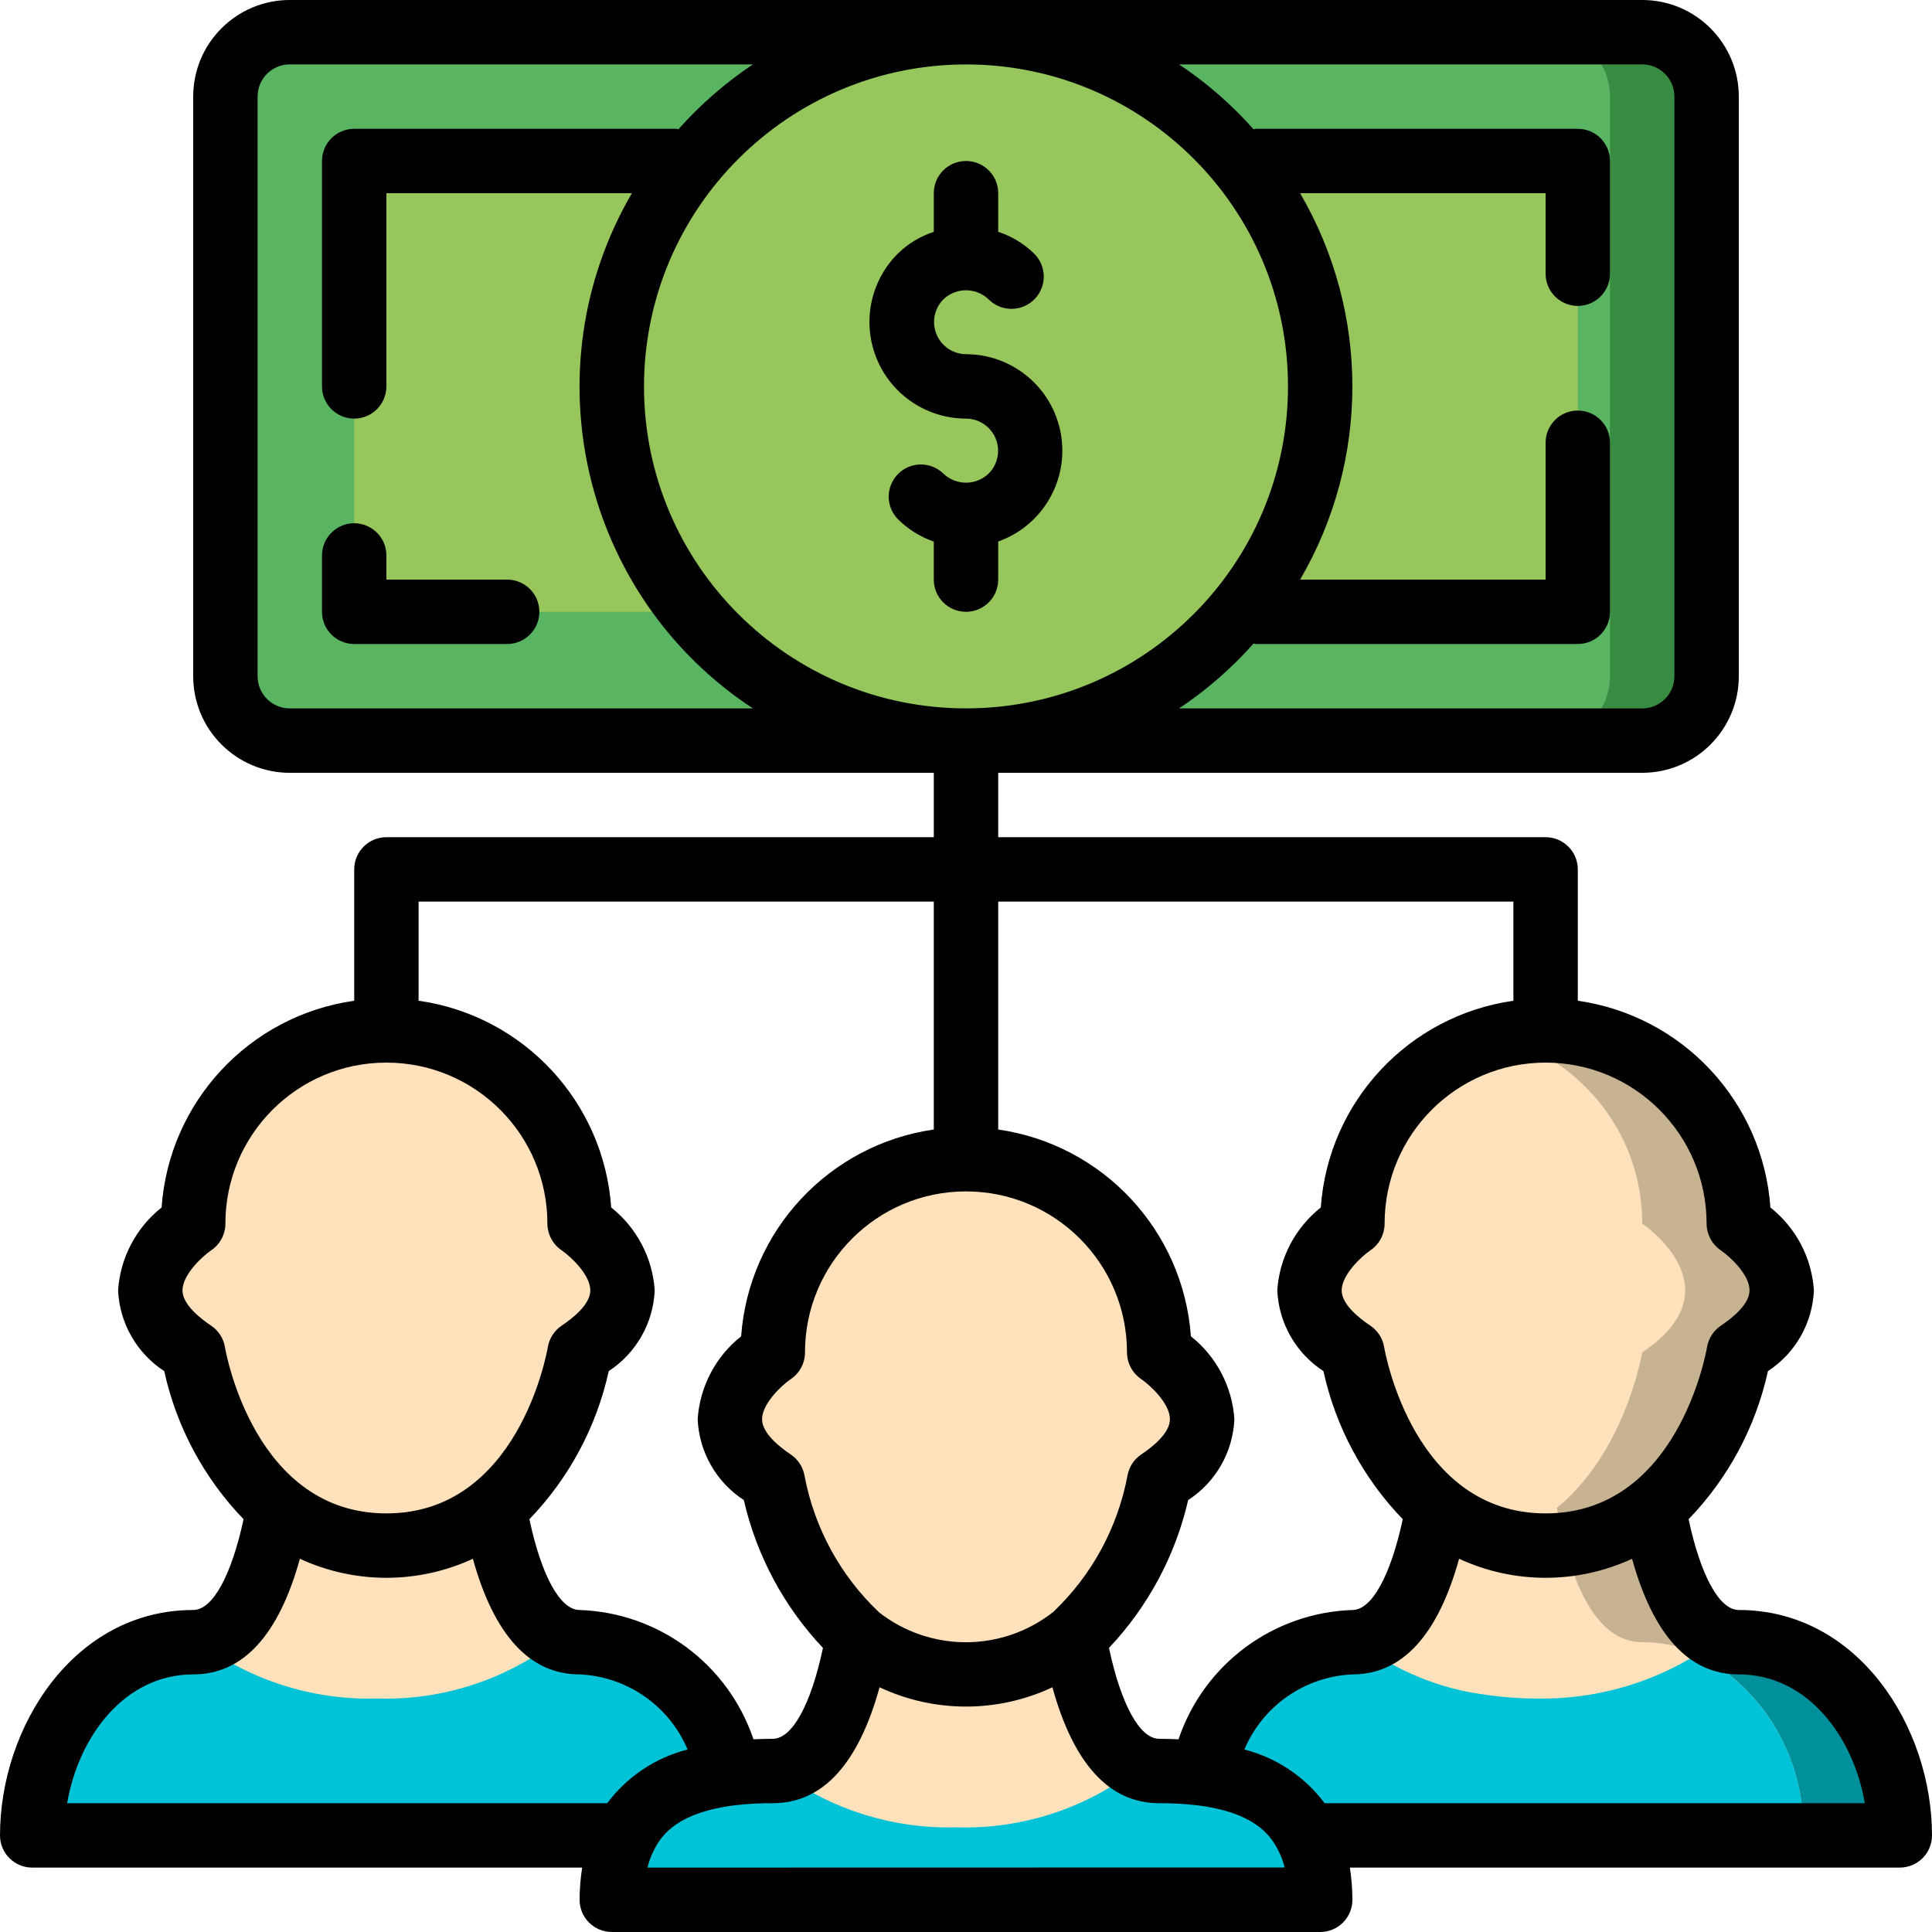 <svg height="512pt" viewBox="0 0 512 512" width="512pt" xmlns="http://www.w3.org/2000/svg"><path d="m460.801 358.398s-8.535 51.203-51.199 51.203c-4.336.051-8.648-.555-12.801-1.793-31.66-8.789-38.402-49.41-38.402-49.41-25.598-17.066 0-34.133 0-34.133-.039-13.586 5.371-26.617 15.02-36.18 6.41-6.52 14.504-11.129 23.383-13.312 4.172-1.133 8.477-1.707 12.801-1.707 28.258.043 51.156 22.941 51.199 51.199 0 0 25.598 17.066 0 34.133zm0 0" fill="#c7b292"/><path d="m503.465 486.398h-187.73c0-25.598 17.066-51.199 42.664-51.199 13.145 0 19.543-18.09 22.613-35.582h57.176c3.07 17.492 9.473 35.582 22.613 35.582 25.598 0 42.664 25.602 42.664 51.199zm0 0" fill="#c7b292"/><path d="m435.199 358.398s-6.742 40.621-38.398 49.41c-31.66-8.789-38.402-49.41-38.402-49.41-25.598-17.066 0-34.133 0-34.133-.039-13.586 5.371-26.617 15.02-36.18 6.41-6.52 14.504-11.129 23.383-13.312 8.875 2.184 16.969 6.793 23.379 13.312 9.652 9.562 15.062 22.594 15.02 36.18 0 0 25.602 17.066 0 34.133zm0 0" fill="#ffe1bb"/><path d="m477.867 486.398h-162.133c0-25.598 17.066-51.199 42.664-51.199 13.145 0 19.543-18.09 22.613-35.582h31.574c3.074 17.492 9.473 35.582 22.613 35.582 25.602 0 42.668 25.602 42.668 51.199zm0 0" fill="#ffe1bb"/><path d="m439.586 406.758c-17.207 15.02-42.867 15.02-60.074 0 .512-2.398 1.023-4.863 1.449-7.262 16.73 13.324 40.445 13.324 57.176 0 .426 2.426.938 4.863 1.449 7.262zm0 0" fill="#cbb292"/><path d="m76.801 8.535h358.398c9.426 0 17.066 7.641 17.066 17.066v153.598c0 9.426-7.641 17.066-17.066 17.066h-358.398c-9.426 0-17.066-7.641-17.066-17.066v-153.598c0-9.426 7.641-17.066 17.066-17.066zm0 0" fill="#388c41"/><path d="m76.801 8.535h332.801c9.426 0 17.066 7.641 17.066 17.066v153.598c0 9.426-7.641 17.066-17.066 17.066h-332.801c-9.426 0-17.066-7.641-17.066-17.066v-153.598c0-9.426 7.641-17.066 17.066-17.066zm0 0" fill="#5ab563"/><path d="m93.867 42.668h324.266v119.465h-324.266zm0 0" fill="#96c65c"/><path d="m341.332 102.398c0 47.129-38.203 85.336-85.332 85.336s-85.332-38.207-85.332-85.336c0-47.125 38.203-85.332 85.332-85.332s85.332 38.207 85.332 85.332zm0 0" fill="#96c65c"/><path d="m102.398 409.602c42.668 0 51.203-51.203 51.203-51.203 25.598-17.066 0-34.133 0-34.133 0-28.277-22.926-51.199-51.203-51.199-28.277 0-51.199 22.922-51.199 51.199 0 0-25.598 17.066 0 34.133 0 0 8.535 51.203 51.199 51.203zm0 0" fill="#ffe1bb"/><path d="m130.988 399.617c3.07 17.492 9.469 35.582 22.613 35.582 25.598 0 42.664 25.602 42.664 51.199h-187.73c0-25.598 17.066-51.199 42.664-51.199 13.141 0 19.543-18.09 22.613-35.582" fill="#ffe1bb"/><path d="m196.266 486.398h-187.73c0-25.598 17.066-51.199 42.664-51.199.484.016.973-.012 1.453-.086 13.613 10.195 30.273 15.488 47.273 15.02 17.543.531 34.707-5.148 48.469-16.043 1.629.758 3.41 1.137 5.207 1.109 25.598 0 42.664 25.602 42.664 51.199zm0 0" fill="#00c3d8"/><path d="m132.387 406.758c-8.223 7.43-18.961 11.453-30.039 11.266-11.078.188-21.812-3.836-30.035-11.266.512-2.398 1.023-4.863 1.449-7.262 8.039 6.621 18.172 10.164 28.586 9.992 10.414.172 20.547-3.371 28.586-9.992.43 2.426.941 4.863 1.453 7.262zm0 0" fill="#cbb292"/><path d="m503.465 486.398h-25.598c.691-20.066-10.191-38.746-27.988-48.043 2.008-1.273 3.918-2.699 5.715-4.266 1.629.758 3.41 1.137 5.207 1.109 25.598 0 42.664 25.602 42.664 51.199zm0 0" fill="#00909c"/><path d="m477.867 486.398h-162.133c-.504-18.926 9.039-36.711 25.086-46.762h.086c5.367-2.922 11.383-4.445 17.492-4.438.488.016.973-.012 1.453-.086 9.984 7.707 21.867 12.574 34.387 14.082 4.27.621 8.574.934 12.887.938 15.09.293 29.941-3.797 42.754-11.777 17.797 9.297 28.68 27.977 27.988 48.043zm0 0" fill="#00c3d8"/><path d="m256 443.734c42.668 0 51.199-51.199 51.199-51.199 25.602-17.07 0-34.137 0-34.137 0-28.277-22.922-51.199-51.199-51.199s-51.199 22.922-51.199 51.199c0 0-25.602 17.066 0 34.137 0 0 8.531 51.199 51.199 51.199zm0 0" fill="#ffe1bb"/><path d="m284.586 433.75c3.074 17.492 9.473 35.582 22.613 35.582 11.516-.695 22.777 3.578 30.934 11.734s12.43 19.418 11.734 30.934h-187.734c-.695-11.516 3.578-22.777 11.734-30.934s19.418-12.43 30.934-11.734c13.141 0 19.539-18.09 22.613-35.582" fill="#ffe1bb"/><path d="m349.867 512h-187.734c-.695-11.516 3.578-22.777 11.734-30.934s19.418-12.43 30.934-11.734c.484.02.969-.012 1.449-.086 13.613 10.195 30.273 15.488 47.273 15.02 17.543.531 34.711-5.148 48.473-16.043 1.629.762 3.406 1.141 5.203 1.109 11.516-.695 22.777 3.578 30.934 11.734s12.43 19.418 11.734 30.934zm0 0" fill="#00c3d8"/><path d="m285.984 440.891c-17.207 15.02-42.863 15.02-60.074 0 .512-2.398 1.023-4.863 1.453-7.262 16.727 13.324 40.445 13.324 57.172 0 .426 2.426.938 4.863 1.449 7.262zm0 0" fill="#cbb292"/><path d="m256 110.934c3.441.012 6.539 2.09 7.855 5.27 1.316 3.18.594 6.84-1.832 9.281-3.359 3.242-8.688 3.242-12.047 0-3.352-3.234-8.676-3.184-11.965.109-3.289 3.297-3.332 8.617-.094 11.965 2.695 2.68 5.961 4.719 9.547 5.973v10.07c0 4.711 3.824 8.531 8.535 8.531s8.535-3.82 8.535-8.531v-10.098c11.715-4.164 18.73-16.156 16.625-28.41-2.105-12.254-12.727-21.215-25.16-21.227-3.422-.027-6.5-2.098-7.812-5.262-1.312-3.16-.609-6.801 1.789-9.246 3.359-3.242 8.688-3.242 12.047 0 2.164 2.156 5.316 2.988 8.262 2.191 2.949-.797 5.246-3.105 6.031-6.059.781-2.949-.07-6.094-2.234-8.25-2.691-2.645-5.961-4.633-9.547-5.801v-10.242c0-4.711-3.824-8.531-8.535-8.531s-8.535 3.82-8.535 8.531v10.242c-3.586 1.168-6.859 3.152-9.555 5.793-7.32 7.32-9.508 18.328-5.551 27.891 3.961 9.562 13.289 15.801 23.641 15.809zm0 0"/><path d="m460.801 426.668c-5.172 0-10.121-9.141-13.305-24.059 10.508-10.883 17.785-24.473 21.027-39.25 7.273-4.75 11.812-12.715 12.184-21.395-.566-8.621-4.754-16.602-11.527-21.965-1.988-28.008-23.25-50.828-51.047-54.793v-34.809c0-4.711-3.82-8.531-8.531-8.531h-145.066v-17.066h170.664c14.141 0 25.602-11.461 25.602-25.602v-153.598c0-14.141-11.461-25.602-25.602-25.602h-358.398c-14.141 0-25.602 11.461-25.602 25.602v153.598c0 14.141 11.461 25.602 25.602 25.602h170.664v17.066h-145.066c-4.711 0-8.531 3.82-8.531 8.531v34.809c-27.805 3.949-49.074 26.781-51.047 54.793-6.77 5.363-10.957 13.34-11.527 21.957.383 8.688 4.938 16.656 12.227 21.402 3.246 14.777 10.523 28.363 21.027 39.25-3.219 14.918-8.176 24.059-13.348 24.059-31.625 0-51.199 31-51.199 59.73 0 4.715 3.82 8.535 8.535 8.535h145.738c-.438 2.824-.664 5.676-.672 8.531 0 4.715 3.82 8.535 8.531 8.535h187.734c4.711 0 8.531-3.82 8.531-8.535-.008-2.855-.234-5.707-.672-8.531h145.738c4.715 0 8.535-3.82 8.535-8.535 0-28.73-19.574-59.73-51.199-59.73zm-8.535-102.402c.016 2.832 1.418 5.477 3.754 7.074 2.504 1.707 7.684 6.547 7.621 10.652 0 3.719-4.754 7.43-7.578 9.309-1.945 1.309-3.277 3.359-3.676 5.676-.309 1.801-7.961 44.09-42.785 44.09-34.824 0-42.48-42.289-42.789-44.074-.387-2.324-1.719-4.383-3.676-5.691-2.824-1.879-7.562-5.59-7.578-9.309 0-4.105 5.121-8.945 7.578-10.625 2.371-1.582 3.797-4.246 3.797-7.102 0-23.562 19.102-42.664 42.668-42.664 23.562 0 42.664 19.102 42.664 42.664zm-51.199-59.059c-27.805 3.949-49.074 26.781-51.047 54.793-6.77 5.363-10.957 13.34-11.527 21.957.383 8.688 4.938 16.656 12.227 21.402 3.246 14.777 10.523 28.363 21.027 39.25-3.219 14.918-8.176 24.059-13.348 24.059-21 .699-39.367 14.355-46.078 34.27-1.641-.078-3.301-.137-5.121-.137-5.172 0-10.129-9.148-13.312-24.09 10.363-10.957 17.609-24.48 20.992-39.176 7.305-4.75 11.867-12.734 12.246-21.438-.57-8.617-4.754-16.59-11.52-21.957-2.027-28-23.281-50.812-51.07-54.809v-60.398h136.531zm-168.27 161.922c-10.129-9.652-16.977-22.238-19.574-35.988-.391-2.328-1.727-4.391-3.688-5.707-2.824-1.879-7.559-5.59-7.578-9.309 0-4.105 5.121-8.945 7.578-10.625 2.375-1.582 3.797-4.246 3.797-7.102 0-23.562 19.105-42.664 42.668-42.664s42.668 19.102 42.668 42.664c.012 2.836 1.418 5.48 3.762 7.074 2.492 1.707 7.637 6.547 7.613 10.652 0 3.719-4.754 7.43-7.578 9.309-1.961 1.309-3.289 3.367-3.68 5.691-2.609 13.766-9.473 26.367-19.625 36.027-13.59 10.746-32.781 10.746-46.371 0zm23.203-410.062c47.129 0 85.332 38.207 85.332 85.332 0 47.129-38.203 85.336-85.332 85.336s-85.332-38.207-85.332-85.336c.051-47.105 38.227-85.281 85.332-85.332zm179.199 0c4.715 0 8.535 3.82 8.535 8.535v153.598c0 4.715-3.82 8.535-8.535 8.535h-122.719c7.281-4.867 13.91-10.645 19.73-17.188.203 0 .383.121.59.121h85.332c4.715 0 8.535-3.82 8.535-8.535v-44.801c0-4.711-3.82-8.531-8.535-8.531-4.711 0-8.531 3.82-8.531 8.531v36.27h-65.059c18.469-31.637 18.469-70.766 0-102.402h65.059v21.336c0 4.711 3.82 8.531 8.531 8.531 4.715 0 8.535-3.82 8.535-8.531v-29.867c0-4.715-3.82-8.535-8.535-8.535h-85.332c-.207 0-.387.102-.59.121-5.82-6.547-12.449-12.32-19.73-17.188zm-366.934 162.133v-153.598c0-4.715 3.82-8.535 8.535-8.535h122.719c-7.281 4.867-13.91 10.641-19.73 17.188-.203-.02-.383-.121-.59-.121h-85.332c-4.715 0-8.535 3.82-8.535 8.535v59.73c0 4.715 3.82 8.535 8.535 8.535 4.711 0 8.531-3.82 8.531-8.535v-51.199h65.059c-27.258 46.805-13.184 106.754 32.062 136.535h-122.719c-4.715 0-8.535-3.82-8.535-8.535zm179.199 59.734v60.398c-27.777 4.004-49.023 26.809-51.055 54.801-6.766 5.367-10.949 13.34-11.52 21.957.375 8.703 4.93 16.691 12.23 21.445 3.375 14.695 10.617 28.223 20.973 39.184-3.164 14.934-8.121 24.082-13.293 24.082-1.809 0-3.473.059-5.121.137-6.711-19.914-25.078-33.57-46.078-34.27-5.172 0-10.129-9.141-13.305-24.059 10.504-10.887 17.781-24.473 21.027-39.25 7.27-4.754 11.805-12.719 12.184-21.395-.57-8.621-4.758-16.598-11.527-21.965-1.973-28.012-23.242-50.844-51.047-54.793v-26.273zm-187.852 118.059c-.387-2.324-1.719-4.383-3.676-5.691-2.824-1.879-7.562-5.59-7.578-9.309 0-4.105 5.117-8.945 7.578-10.625 2.371-1.582 3.797-4.246 3.797-7.102 0-23.562 19.102-42.664 42.664-42.664 23.566 0 42.668 19.102 42.668 42.664.016 2.836 1.422 5.48 3.762 7.074 2.492 1.707 7.641 6.547 7.613 10.652 0 3.719-4.754 7.43-7.578 9.309-1.949 1.309-3.277 3.359-3.676 5.676-.309 1.801-7.965 44.09-42.789 44.09-34.824 0-42.477-42.289-42.785-44.074zm-8.414 86.742c13.203 0 22.656-10.379 28.281-30.645 14.539 6.723 31.301 6.723 45.84 0 5.625 20.266 15.078 30.645 28.281 30.645 12.582.555 23.723 8.301 28.621 19.906-8.523 2.16-16.043 7.184-21.301 14.227h-143.121c3.02-17.68 15.23-34.133 33.398-34.133zm120.391 51.199c.395-1.648.992-3.242 1.773-4.746 2.074-4.18 6.57-9.965 21.57-11.793 3.277-.375 6.57-.551 9.867-.527 13.219 0 22.68-10.395 28.297-30.719 14.508 6.812 31.297 6.812 45.805 0 5.617 20.324 15.078 30.719 28.297 30.719 3.305-.023 6.609.156 9.891.535 14.977 1.82 19.473 7.605 21.648 11.949.75 1.441 1.324 2.969 1.707 4.547zm179.453-17.066c-5.254-7.035-12.758-12.055-21.266-14.227 4.898-11.605 16.039-19.352 28.621-19.906 13.203 0 22.656-10.379 28.281-30.645 14.539 6.723 31.301 6.723 45.84 0 5.625 20.266 15.078 30.645 28.281 30.645 18.176 0 30.379 16.453 33.398 34.133zm0 0"/><path d="m134.398 153.602h-32v-6.402c0-4.711-3.82-8.531-8.531-8.531-4.715 0-8.535 3.82-8.535 8.531v14.934c0 4.715 3.82 8.535 8.535 8.535h40.531c4.715 0 8.535-3.82 8.535-8.535 0-4.711-3.82-8.531-8.535-8.531zm0 0"/></svg>